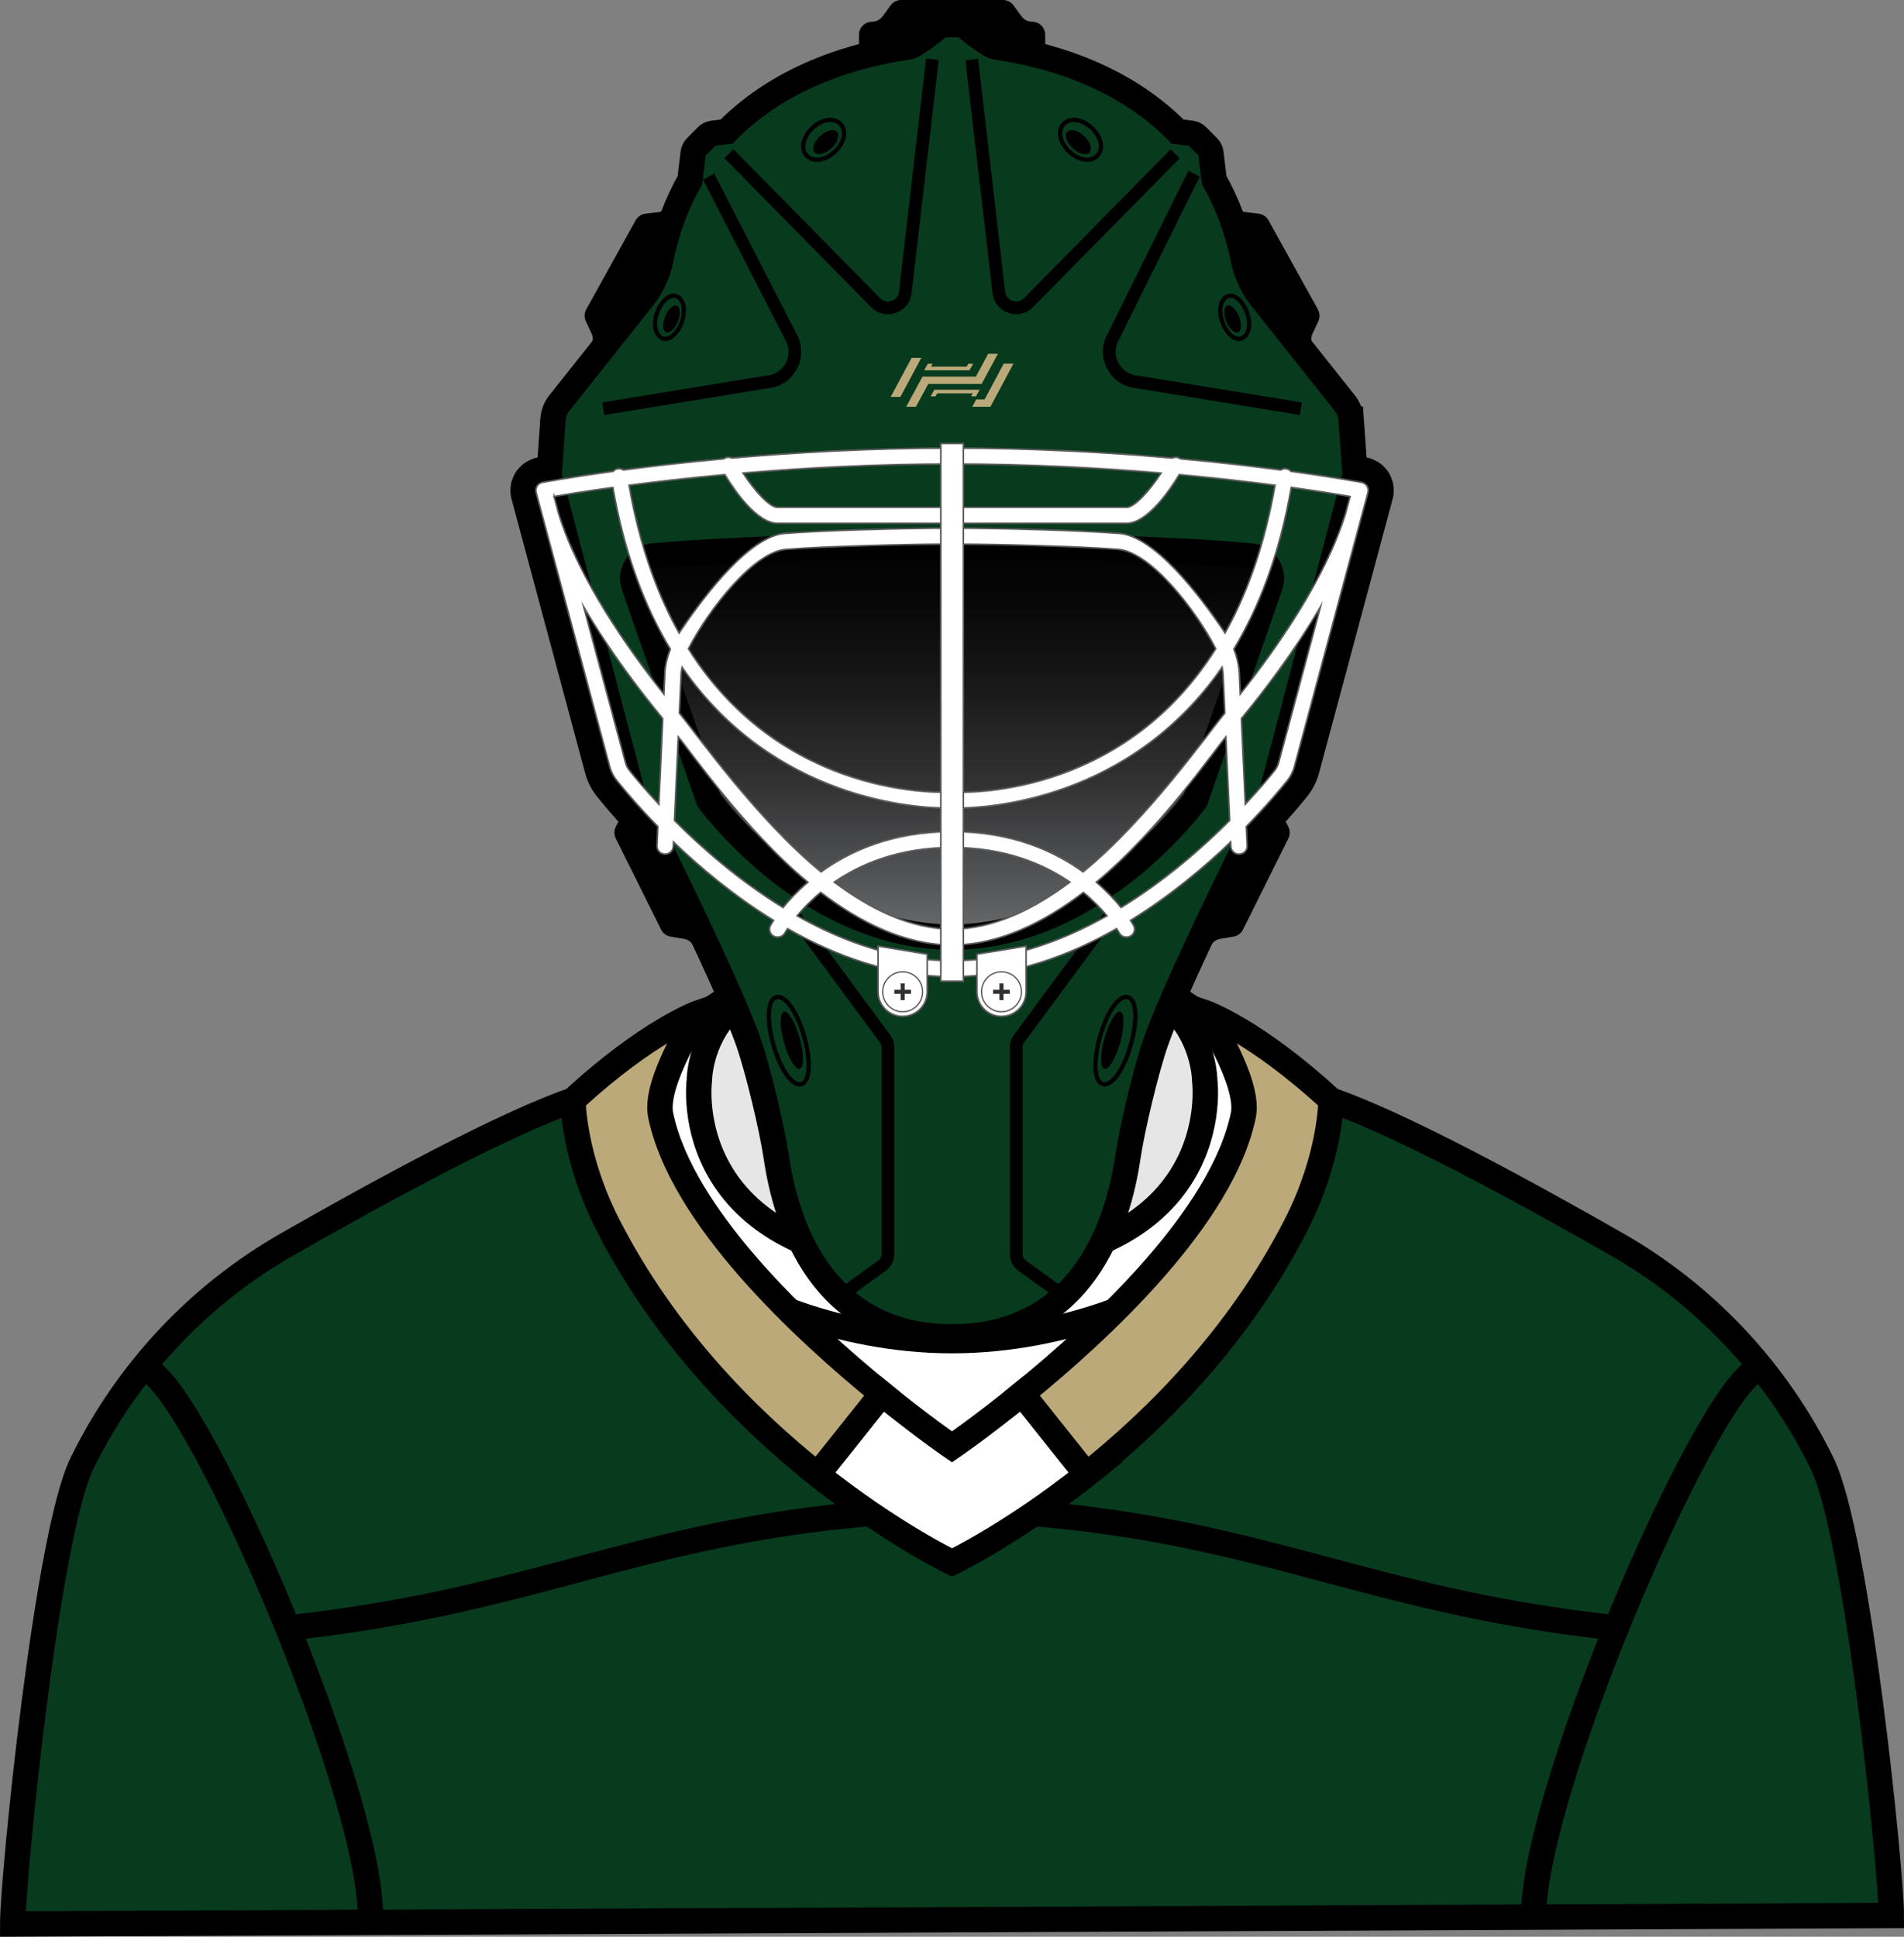 <?xml version="1.0" encoding="UTF-8"?>
<svg id="Layer_2" data-name="Layer 2" xmlns="http://www.w3.org/2000/svg" xmlns:xlink="http://www.w3.org/1999/xlink" viewBox="0 0 912.17 927.74">
  <rect x="0" y="0" width="912.17" height="927.74" fill="#808080" stroke="none"/>
  <defs>
    <style>
      .cls-1 {
        stroke-width: .62px;
      }

      .cls-1, .cls-2, .cls-3, .cls-4, .cls-5, .cls-6, .cls-7, .cls-8, .cls-9, .cls-10, .cls-11 {
        stroke-miterlimit: 10;
      }

      .cls-1, .cls-4, .cls-9 {
        stroke: #5b5b5b;
      }

      .cls-1, .cls-4, .cls-9, .cls-11 {
        fill: #fff;
      }

      .cls-2 {
        stroke-width: 6.09px;
      }

      .cls-2, .cls-3, .cls-7, .cls-8 {
        fill: none;
      }

      .cls-2, .cls-5, .cls-6, .cls-7, .cls-8, .cls-10, .cls-11 {
        stroke: #000;
      }

      .cls-3 {
        stroke: #ff0;
        stroke-width: .41px;
      }

      .cls-4 {
        stroke-width: .77px;
      }

      .cls-12, .cls-5 {
        fill: #bca979;
      }

      .cls-5, .cls-6, .cls-7, .cls-10, .cls-11 {
        stroke-width: 12.17px;
      }

      .cls-13 {
        fill: #303030;
      }

      .cls-6 {
        fill: #083a1e;
      }

      .cls-8 {
        stroke-width: 2.03px;
      }

      .cls-9 {
        stroke-width: .76px;
      }

      .cls-10 {
        fill: #e6e6e6;
      }

      .cls-14 {
        fill: url(#linear-gradient);
      }
    </style>
    <linearGradient id="linear-gradient" x1="456.12" y1="495.6" x2="456.12" y2="253" gradientUnits="userSpaceOnUse">
      <stop offset="0" stop-color="#939598"/>
      <stop offset=".03" stop-color="#8b8d90"/>
      <stop offset=".27" stop-color="#5a5b5d"/>
      <stop offset=".49" stop-color="#333334"/>
      <stop offset=".7" stop-color="#171717"/>
      <stop offset=".87" stop-color="#060606"/>
      <stop offset="1" stop-color="#000"/>
    </linearGradient>
  </defs>
  <g id="Layer_1-2" data-name="Layer 1">
    <g id="DJHS_goalie">
      <g>
        <path class="cls-6" d="M637.68,526.99c32.92,11.3,91.77,43.28,136.87,69.05,42.59,24.33,76.84,60.93,98.39,104.99,16.86,34.47,33.15,195.06,33.15,216.53l-900,4.06c0-21.47,16.3-186.12,33.15-220.59,21.55-44.06,55.8-80.66,98.39-104.99,45.1-25.77,103.95-57.75,136.87-69.05l19.71,11.26,54.3,98.54,107.59,87.28,121.07-99.95,42.23-97.13h18.3Z"/>
        <g>
          <path class="cls-7" d="M843.95,655.35c-21.77,0-109.27,200.15-109.27,263.04"/>
          <path class="cls-7" d="M495.3,724.99c110.95,9.41,160.22,41.32,274.28,54.3"/>
          <path class="cls-7" d="M68.23,655.35c21.77,0,109.27,200.15,109.27,263.04"/>
          <path class="cls-7" d="M416.88,724.99c-110.95,9.41-160.22,41.32-274.28,54.3"/>
        </g>
        <polygon class="cls-11" points="356.14 618.49 456.09 712.11 556.04 618.49 356.14 618.49"/>
        <path class="cls-11" d="M520.55,706.34c-35.63,28.35-64.46,42.13-64.46,42.13,0,0-28.84-13.79-64.47-42.13l30.88-38.72c19.39,15.74,33.58,25.48,33.58,25.48,0,0,14.2-9.74,33.58-25.48l30.88,38.72Z"/>
        <path class="cls-3" d="M335.02,485h0"/>
        <path class="cls-3" d="M577.16,485h0"/>
        <path class="cls-11" d="M562.89,477.44l10.2,6.94c4.22,2.87,7.8,6.6,10.5,10.93l22.66,36.37-29.09,60.06-21.12,26.75s-43.35,23.7-99.95,23.7c-56.6,0-99.95-23.7-99.95-23.7l-21.12-26.75-29.09-60.06,22.66-36.37c2.7-4.34,6.28-8.06,10.5-10.93l10.2-6.94"/>
        <path class="cls-5" d="M422.5,667.62l-30.88,38.72c-33.51-26.66-73.04-66.21-100.24-119.29-16.89-32.97-16.89-60.06-16.89-60.06,35.96-33.17,60.15-41.86,60.53-41.99-.31.48-21.79,33.31-18.52,49.17,10.07,48.72,68.01,102.6,106,133.45Z"/>
        <path class="cls-5" d="M637.68,526.99s0,27.1-16.89,60.06c-27.2,53.08-66.72,92.62-100.24,119.29l-30.88-38.72c37.99-30.84,95.93-84.73,106-133.45,3.28-15.86-18.2-48.69-18.51-49.17.38.13,24.56,8.82,60.53,41.99Z"/>
        <path class="cls-10" d="M559.46,436.18l4.22,48.82c13.47,14.54,13.48,32.61,13.48,32.61,0,0,12.2,89.62-121.06,89.62-133.26,0-121.06-89.62-121.06-89.62,0,0,0-18.07,13.48-32.61l4.22-48.82"/>
        <path class="cls-10" d="M456.08,501.64c56.86,0,101.86-56.86,101.86-56.86,0,0,16.76-11.11,22.09-46.2,6.28-41.34,27.36-123.48,25.77-165.26-1.1-28.97-6.01-92.49-26.66-112.84-22.81-22.48-99.96-35.54-123.06-35.54-23.1,0-100.25,13.06-123.06,35.54-20.65,20.35-25.55,83.88-26.66,112.84-1.59,41.78,19.49,123.92,25.77,165.26,5.33,35.1,22.09,46.2,22.09,46.2,0,0,45,56.86,101.86,56.86Z"/>
      </g>
      <g id="Line_Art" data-name="Line Art">
        <path d="M456.12,480.03c-25.11,0-50.98-6.83-76.99-20.33-2.03.9-4.27,1.4-6.57,1.4-2.61,0-5.21-.64-7.53-1.86l-.05-.03c-3.78-2.01-6.64-5.51-7.85-9.6-.32-1.09-.52-2.19-.61-3.29-11.22-7.47-22.31-16.07-33.12-25.7-1.5.46-3.1.71-4.76.71-.25,0-.59,0-1-.03-4.2-.26-8.05-2.09-10.89-5.19-2.89-3.16-4.37-7.24-4.17-11.51l.18-3.98c-8.19-8.62-13.96-15.59-16.86-19.22-2.61-3.28-4.47-6.98-5.55-11.01l-35.3-131.42c-.05-.18-.09-.36-.13-.54-.04-.15-.07-.31-.1-.46-.24-1.21-.27-2.24-.25-3.02-.02-.79,0-1.77.21-2.92.23-1.29.59-2.27.9-2.99.28-.75.68-1.7,1.36-2.77.71-1.1,1.42-1.87,1.97-2.43.53-.58,1.24-1.29,2.26-2,.95-.67,1.82-1.11,2.53-1.42.68-.35,1.6-.76,2.76-1.06.18-.05.36-.09.54-.13.16-.04.33-.07.49-.1.48-.09,11.97-2.26,31.64-5.01,1.56-.82,3.25-1.38,5.02-1.64l.12-.02.12-.02c.67-.09,1.36-.13,2.03-.13,1.14,0,2.28.12,3.4.37,14.16-1.84,28.77-3.46,43.51-4.84,1.75-.65,3.64-.99,5.53-.99.95,0,1.89.08,2.82.25,35.34-3.07,70.44-4.62,104.34-4.62s68.99,1.55,104.34,4.62c.93-.16,1.87-.25,2.82-.25,1.89,0,3.76.34,5.52.99,14.73,1.38,29.35,3,43.52,4.84,1.12-.24,2.26-.37,3.4-.37.67,0,1.34.04,2.01.13l.14.02.14.02c1.78.27,3.46.82,5.02,1.64,19.67,2.75,31.15,4.92,31.65,5.01.17.03.33.07.5.1.17.04.34.08.52.12h0c1.16.3,2.08.71,2.77,1.06.72.32,1.58.75,2.52,1.41,1.02.73,1.74,1.44,2.26,2.01.57.57,1.27,1.33,1.95,2.4.71,1.11,1.11,2.07,1.38,2.8.31.74.66,1.71.89,2.97.21,1.17.23,2.16.21,2.94.03.78,0,1.8-.24,3-.03.15-.06.31-.1.46-.04.2-.09.39-.14.58l-35.29,131.4c-1.09,4.03-2.95,7.71-5.53,10.97l-.03.04c-2.9,3.63-8.67,10.58-16.86,19.21l.18,4c.2,4.25-1.28,8.34-4.17,11.49-2.84,3.1-6.69,4.94-10.89,5.19-.41.03-.75.03-1,.03-1.66,0-3.26-.25-4.76-.71-10.81,9.63-21.9,18.24-33.12,25.71-.09,1.1-.29,2.2-.61,3.29-1.21,4.09-4.07,7.59-7.85,9.6l-.05.03c-2.32,1.22-4.92,1.86-7.53,1.86-2.3,0-4.54-.49-6.57-1.4-26.02,13.5-51.88,20.33-76.99,20.33ZM423.81,423.66c11.47,6.14,22.29,9.24,32.31,9.24s20.83-3.1,32.31-9.23c-9.84-3.66-20.65-5.5-32.31-5.5s-22.46,1.84-32.31,5.5ZM499.48,393.6c6.42,2.38,12.57,5.32,18.43,8.83,9.5-8.55,18.7-18.4,26.97-27.97-9.4,5.69-19.43,10.49-29.96,14.31-5.34,1.94-10.52,3.53-15.44,4.82ZM367.36,374.47c8.26,9.57,17.46,19.41,26.97,27.96,5.86-3.51,12.01-6.45,18.42-8.83-4.92-1.29-10.09-2.88-15.43-4.82-10.53-3.82-20.56-8.62-29.96-14.31ZM335.52,388.14c2.17,2.1,4.35,4.16,6.54,6.16-2.26-2.67-4.42-5.28-6.46-7.8l-.07,1.64ZM576.64,386.51c-2.03,2.51-4.18,5.1-6.43,7.76,2.18-1.99,4.34-4.04,6.5-6.13l-.07-1.63ZM457.41,367.28c.41.02,1.38.06,2.84.06,16.33,0,70.98-4.24,107.95-57.12-4.56-7.61-10.38-15.53-16.05-21.76-9.14-10.04-15.24-13.01-17.4-13.18-18.32-1.41-56.62-2.47-78.63-2.47s-60.32,1.06-78.63,2.47c-2.16.17-8.24,3.13-17.37,13.17-5.66,6.23-11.48,14.17-16.05,21.79,36.98,52.86,91.64,57.09,107.97,57.09,1.39,0,2.33-.03,2.77-.06l.34-.04h.77c.07,0,.15,0,.22,0,.07,0,.92,0,.92,0l.37.04ZM315.86,242.91c2.96,13.19,6.8,25.44,11.5,36.66,4.04-5.21,8.51-10.55,13.2-15.42,4.03-4.2,7.93-7.75,11.71-10.66-3.76-3.48-7.5-7.92-11.22-13.31-8.46.83-16.88,1.74-25.18,2.73ZM559.97,253.48c3.78,2.91,7.68,6.46,11.72,10.66,4.68,4.87,9.15,10.2,13.2,15.4,4.69-11.21,8.53-23.45,11.49-36.63-8.3-.99-16.72-1.9-25.18-2.73-3.72,5.39-7.46,9.83-11.22,13.3ZM281.01,247.63c2.02,5.64,4.48,11.35,7.25,17.02-1.62-5.66-3.07-11.49-4.36-17.46-1,.15-1.96.3-2.88.44ZM628.34,247.2c-1.29,5.96-2.74,11.77-4.35,17.43,2.77-5.67,5.22-11.36,7.24-16.99-.93-.14-1.89-.29-2.88-.44Z"/>
        <polygon id="BG" class="cls-14" points="456.12 253 287.76 265.8 293.59 303.23 327.65 396.25 456.1 495.59 456.1 495.6 456.12 495.6 456.13 495.6 456.13 495.59 584.58 396.25 618.64 303.23 624.47 265.8 456.12 253"/>
        <g id="Straps">
          <path d="M489.38,7.83l-3.82-5.25c-1.18-1.62-3.07-2.58-5.07-2.58h-48.75c-2.01,0-3.89.96-5.07,2.58l-3.82,5.25c-1.18,1.62-3.07,2.58-5.07,2.58h0c-3.47,0-6.27,2.81-6.27,6.27v9.86c0,3.47,2.81,6.27,6.27,6.27h76.68c3.47,0,6.27-2.81,6.27-6.27v-9.86c0-3.47-2.81-6.27-6.27-6.27h0c-2.01,0-3.89-.96-5.07-2.58Z"/>
          <path d="M628.83,159.77l2.74-5.88c.85-1.82.77-3.94-.2-5.69l-11.82-21.32-11.82-21.32c-.97-1.76-2.73-2.94-4.72-3.19l-6.44-.79c-1.99-.25-3.75-1.43-4.72-3.19h0c-1.68-3.03-5.5-4.13-8.53-2.45l-8.63,4.78c-3.03,1.68-4.13,5.5-2.45,8.53l18.58,33.52v.02s18.59,33.52,18.59,33.52c1.68,3.03,5.5,4.13,8.53,2.45l8.63-4.78c3.03-1.68,4.13-5.5,2.45-8.53h0c-.97-1.76-1.05-3.87-.2-5.69Z"/>
          <path d="M283.4,159.77l-2.74-5.88c-.85-1.82-.77-3.94.2-5.69l11.82-21.32,11.82-21.32c.97-1.76,2.73-2.94,4.72-3.19l6.44-.79c1.99-.25,3.75-1.43,4.72-3.19h0c1.68-3.03,5.5-4.13,8.53-2.45l8.63,4.78c3.03,1.68,4.13,5.5,2.45,8.53l-18.58,33.52v.02s-18.59,33.52-18.59,33.52c-1.68,3.03-5.5,4.13-8.53,2.45l-8.63-4.78c-3.03-1.68-4.13-5.5-2.45-8.53h0c.97-1.76,1.05-3.87.2-5.69Z"/>
          <path d="M614.17,390.19l3,5.76c.93,1.78.95,3.9.05,5.69l-10.86,21.82-10.86,21.82c-.89,1.8-2.6,3.06-4.57,3.39l-6.4,1.08c-1.98.33-3.68,1.59-4.57,3.39h0c-1.54,3.1-5.31,4.37-8.41,2.82l-8.83-4.39c-3.1-1.54-4.37-5.31-2.82-8.41l17.08-34.31v-.02s17.09-34.31,17.09-34.31c1.54-3.1,5.31-4.37,8.41-2.82l8.83,4.39c3.1,1.54,4.37,5.31,2.82,8.41h0c-.89,1.8-.88,3.91.05,5.69Z"/>
          <path d="M298.06,390.19l-3,5.76c-.93,1.78-.95,3.9-.05,5.69l10.86,21.82,10.86,21.82c.89,1.8,2.6,3.06,4.57,3.39l6.4,1.08c1.98.33,3.68,1.59,4.57,3.39h0c1.54,3.1,5.31,4.37,8.41,2.82l8.83-4.39c3.1-1.54,4.37-5.31,2.82-8.41l-17.08-34.31v-.02s-17.09-34.31-17.09-34.31c-1.54-3.1-5.31-4.37-8.41-2.82l-8.83,4.39c-3.1,1.54-4.37,5.31-2.82,8.41h0c.89,1.8.88,3.91-.05,5.69Z"/>
        </g>
        <g id="Shell">
          <g id="Base">
            <path id="Shell-2" data-name="Shell" class="cls-6" d="M647.28,200.79c-.2-2.79-1.24-5.46-2.98-7.65l-39.04-49.16c-4.8-5.62-8.09-12.36-9.56-19.61-2.98-14.69-7.85-27.3-14.03-38.13l-1.55-12.97c-.13-1.05-.6-2.02-1.34-2.77l-5.24-5.28c-.74-.75-1.72-1.23-2.76-1.36l-6.63-.84c-27.15-27.69-64.02-37.28-87.29-40.55-2.32-.33-10.88-6.65-14.03-9.55-.76-.7-1.76-1.09-2.8-1.09h-7.83c-1.04,0-2.03.39-2.8,1.09-3.15,2.9-11.71,9.22-14.03,9.55-23.27,3.27-60.14,12.86-87.29,40.55l-6.63.84c-1.05.13-2.02.61-2.76,1.36l-5.24,5.28c-.74.75-1.22,1.72-1.34,2.77l-1.55,12.97c-6.17,10.83-11.05,23.43-14.02,38.13-1.47,7.24-4.76,13.99-9.56,19.61l-39.04,49.16c-1.74,2.19-2.78,4.86-2.98,7.65l-1.92,26.81,39.88,151.84s44.68,88.43,55.56,119.53c4.72,13.49,11.38,41.42,13.47,55.56,4.48,30.33,21.04,85.86,84.18,85.86s79.7-55.53,84.18-85.86c2.09-14.14,8.75-42.07,13.47-55.56,10.88-31.11,55.56-119.53,55.56-119.53l39.88-151.84-1.92-26.81ZM608.45,280.77l-35.75,102.46s-47.35,65.66-116.59,65.66-116.59-65.66-116.59-65.66l-35.75-102.46c-2.42-6.64,2.06-13.76,9.1-14.43,19.68-1.87,62.72-4.69,143.24-4.69s123.56,2.82,143.24,4.69c7.04.67,11.51,7.79,9.1,14.43Z"/>
            <g id="Lines">
              <path class="cls-2" d="M402.48,620.8l20.05-14.53c1.8-1.3,2.86-3.39,2.86-5.6v-98.99c0-1.48-.48-2.92-1.36-4.11l-47.6-64.4"/>
              <path class="cls-2" d="M509.75,620.8l-20.05-14.53c-1.8-1.3-2.86-3.39-2.86-5.6v-98.99c0-1.48.48-2.92,1.36-4.11l47.12-63.76"/>
              <path class="cls-2" d="M623.24,195.79l-78.4-12.83c-10.77-.81-16.9-12.69-11.33-21.94l38.53-77.82"/>
              <path class="cls-2" d="M289,195.79l78.39-12.83c10.77-.81,16.9-12.69,11.33-21.94l-39.22-76.4"/>
              <path class="cls-2" d="M446.7,28.39l-12.94,111.22c-.43,7.43-9.64,10.63-14.58,5.06l-69.96-71.02"/>
              <path class="cls-2" d="M465.54,28.52l12.93,111.09c.43,7.43,9.64,10.63,14.58,5.06l69.96-71.02"/>
            </g>
            <g id="Holes">
              <g>
                <path class="cls-8" d="M520.85,76.54c-2.79,0-5.88-1.39-8.5-3.82-2.7-2.49-4.38-5.67-4.5-8.5-.07-1.84.52-3.53,1.67-4.77,1.21-1.31,2.96-2.03,4.94-2.03,2.78,0,5.88,1.39,8.5,3.81,2.7,2.5,4.38,5.68,4.5,8.5.07,1.84-.52,3.53-1.67,4.77-1.21,1.31-2.96,2.03-4.94,2.03Z"/>
                <ellipse cx="516.63" cy="68.08" rx="4" ry="7.26" transform="translate(116 401.31) rotate(-47.26)"/>
              </g>
              <g>
                <path class="cls-8" d="M391.39,76.54c2.79,0,5.88-1.39,8.5-3.82,2.7-2.49,4.38-5.67,4.5-8.5.07-1.84-.52-3.53-1.67-4.77-1.21-1.31-2.96-2.03-4.94-2.03-2.78,0-5.88,1.39-8.5,3.81-2.7,2.5-4.38,5.68-4.5,8.5-.07,1.84.52,3.53,1.67,4.77,1.21,1.31,2.96,2.03,4.94,2.03Z"/>
                <ellipse cx="395.6" cy="68.08" rx="7.26" ry="4" transform="translate(58.85 286.57) rotate(-42.74)"/>
              </g>
              <g>
                <path class="cls-8" d="M320.23,162.04c2.08-.71,4.12-2.85,5.59-5.86,1.52-3.1,2.15-6.61,1.68-9.36-.31-1.79-1.09-3.28-2.18-4.19-1.16-.95-2.61-1.21-4.08-.7-2.07.71-4.11,2.85-5.59,5.86-1.52,3.11-2.15,6.61-1.67,9.37.31,1.79,1.09,3.28,2.18,4.19,1.16.95,2.61,1.21,4.08.7Z"/>
                <path d="M318.69,158.91c1.44,1.18,3.95-.6,5.61-3.98s1.84-7.08.4-8.27c-1.44-1.18-3.95.6-5.61,3.98-1.66,3.38-1.84,7.08-.4,8.27Z"/>
              </g>
              <g>
                <path class="cls-8" d="M592.01,162.04c-2.08-.71-4.12-2.85-5.59-5.86-1.52-3.1-2.15-6.61-1.68-9.36.31-1.79,1.09-3.28,2.18-4.19,1.16-.95,2.61-1.21,4.08-.7,2.07.71,4.11,2.85,5.59,5.86,1.52,3.11,2.15,6.61,1.67,9.37-.31,1.79-1.09,3.28-2.18,4.19-1.16.95-2.61,1.21-4.08.7Z"/>
                <path d="M593.54,158.91c-1.44,1.18-3.95-.6-5.61-3.98-1.66-3.38-1.84-7.08-.4-8.27,1.44-1.18,3.95.6,5.61,3.98,1.66,3.38,1.84,7.08.4,8.27Z"/>
              </g>
              <g>
                <path class="cls-8" d="M525.18,514.63c-.83-4.07-.28-10.27,1.51-17.02,1.84-6.95,4.71-13.22,7.67-16.77,1.93-2.3,3.9-3.47,5.56-3.29,1.75.2,3.04,1.9,3.63,4.78.83,4.06.28,10.26-1.5,17.01-1.85,6.95-4.72,13.23-7.68,16.78-1.93,2.3-3.9,3.47-5.56,3.29-1.75-.2-3.04-1.9-3.63-4.78Z"/>
                <path d="M529.26,512.02c-2.17-.25-2.3-6.58-.29-14.15,2.01-7.57,5.39-13.5,7.55-13.26,2.17.25,2.3,6.58.29,14.15-2.01,7.57-5.39,13.5-7.55,13.26Z"/>
              </g>
              <g>
                <path class="cls-8" d="M387.06,514.63c.83-4.07.28-10.27-1.51-17.02-1.84-6.95-4.71-13.22-7.67-16.77-1.93-2.3-3.9-3.47-5.56-3.29-1.75.2-3.04,1.9-3.63,4.78-.83,4.06-.28,10.26,1.5,17.01,1.85,6.95,4.72,13.23,7.68,16.78,1.93,2.3,3.9,3.47,5.56,3.29,1.75-.2,3.04-1.9,3.63-4.78Z"/>
                <path d="M382.98,512.02c2.17-.25,2.3-6.58.29-14.15-2.01-7.57-5.39-13.5-7.55-13.26-2.17.25-2.3,6.58-.29,14.15,2.01,7.57,5.39,13.5,7.55,13.26Z"/>
              </g>
            </g>
            <g id="Logos">
              <g id="White">
                <polygon class="cls-12" points="431.35 190.13 441.41 171.41 436.75 171.41 426.7 190.13 431.35 190.13"/>
                <polygon class="cls-12" points="480.88 174.19 471.7 191.34 467.68 191.34 465.8 194.84 474.49 194.84 485.53 174.19 480.88 174.19"/>
                <polygon class="cls-12" points="478.08 169.48 473.42 169.48 467.51 180.41 441.95 180.41 434.15 194.84 438.81 194.84 444.73 183.91 470.28 183.91 470.28 183.91 478.08 169.48"/>
                <polygon class="cls-12" points="448.18 189.85 449 188.45 466.07 188.45 465.25 189.85 467.57 189.85 469.34 186.7 447.61 186.7 445.85 189.85 448.18 189.85"/>
                <polygon class="cls-12" points="463.91 174.23 463.09 175.63 446.02 175.63 446.84 174.23 444.52 174.23 442.75 177.38 464.48 177.38 466.24 174.23 463.91 174.23"/>
              </g>
            </g>
          </g>
        </g>
        <g id="Cage">
          <g>
            <path class="cls-4" d="M655.48,234.94c0-.27.04-.53,0-.78-.04-.24-.15-.46-.24-.68-.09-.23-.16-.46-.29-.67-.14-.21-.32-.37-.5-.56-.17-.17-.31-.36-.51-.5-.21-.15-.47-.23-.71-.34-.2-.09-.36-.22-.58-.28-.04-.01-.08,0-.13,0-.04,0-.07-.04-.11-.04-.32-.06-12.75-2.41-33.94-5.31-.58-.64-1.35-1.12-2.28-1.26-.96-.12-1.88.13-2.65.6-13.3-1.76-29.59-3.67-48.17-5.37-.13-.09-.21-.21-.35-.29-1.12-.61-2.4-.55-3.49-.05-30.3-2.68-66.36-4.76-105.42-4.76s-75.12,2.08-105.42,4.76c-1.09-.5-2.37-.55-3.49.05-.14.07-.22.2-.35.29-18.59,1.7-34.88,3.61-48.18,5.37-.77-.47-1.69-.72-2.64-.6-.93.14-1.7.63-2.28,1.26-21.19,2.9-33.61,5.25-33.94,5.31-.04,0-.07.04-.11.04-.04,0-.08,0-.13,0-.22.06-.38.19-.58.28-.24.11-.5.19-.71.34-.2.14-.35.33-.51.5-.18.18-.36.34-.5.56-.13.21-.2.44-.29.67-.09.23-.2.44-.24.68-.05.26-.01.52,0,.78,0,.21-.04.41,0,.62,0,.04.04.08.05.12,0,.04,0,.08,0,.11l35.31,131.43c.65,2.42,1.76,4.63,3.31,6.57,3.22,4.04,10.04,12.22,19.75,22.14l-.42,9.23c-.1,2.11,1.57,3.9,3.73,3.99.06,0,.12,0,.18,0,2.08,0,3.81-1.6,3.9-3.65l.1-2.16c12.7,12.19,29.02,25.89,47.95,37.55-.86,1.32-1.35,2.18-1.47,2.41-1.03,1.85-.32,4.17,1.57,5.17.6.31,1.23.46,1.86.46,1.39,0,2.73-.72,3.44-2,.11-.2.55-.96,1.28-2.08,23.31,13.28,50.15,23.02,78.83,23.02s55.53-9.74,78.83-23.02c.74,1.12,1.17,1.88,1.28,2.08.71,1.28,2.05,2,3.44,2,.63,0,1.26-.15,1.86-.46,1.89-1.01,2.6-3.32,1.57-5.17-.12-.23-.61-1.09-1.47-2.41,18.93-11.66,35.26-25.36,47.96-37.55l.1,2.17c.09,2.05,1.82,3.65,3.9,3.65.05,0,.11,0,.18,0,2.15-.09,3.83-1.87,3.73-3.99l-.42-9.23c9.7-9.91,16.52-18.09,19.74-22.13,1.55-1.96,2.67-4.17,3.31-6.57l35.3-131.43s0-.08,0-.11c.01-.04.04-.07.05-.12.04-.21,0-.41,0-.62ZM456.12,445.06c-19.78,0-39.24-9.65-56.44-22.51,12.8-8.78,31.23-16.57,56.44-16.57s43.65,7.79,56.45,16.57c-17.19,12.85-36.66,22.5-56.45,22.5ZM456.12,398.34c-28.39,0-48.81,9.21-62.76,19.29-30.86-25.22-59.59-66.08-67.89-76.04l.88-19.31c.07-.89.28-1.75.43-2.62,44.21,63.89,112.69,67.43,126.94,67.43,1.35,0,2.09-.03,2.4-.04.31.01,1.04.04,2.4.04,14.27,0,82.76-3.55,126.96-67.45.15.84.35,1.66.42,2.51l.89,19.43c-8.44,10.14-37.08,50.88-67.89,76.05-13.95-10.08-34.37-19.29-62.77-19.29ZM265.43,237.84c5.09-.89,14.8-2.49,28.18-4.34,5.59,32.01,15.37,57.4,27.52,77.46-1.39,3.43-2.29,7.05-2.59,10.85l-.49,10.65c-17.54-22.1-40.83-55.34-50.47-86.62l-2.15-8.01ZM347.26,227.36c4.38,7.25,15.23,23.32,25.3,23.32h167.11c10.07,0,20.92-16.07,25.3-23.32,17.59,1.61,33.06,3.41,45.88,5.09-5.05,28.85-13.49,52.08-23.95,70.74-12.93-19.37-34.17-46.39-50.61-47.66-18.63-1.45-57.05-2.54-80.18-2.54s-61.55,1.09-80.18,2.54c-16.42,1.27-37.65,28.29-50.59,47.7-10.47-18.66-18.92-41.9-23.97-70.78,12.82-1.68,28.29-3.48,45.88-5.09ZM456.12,222.27c36.85,0,71.02,1.86,100.13,4.33-5.69,8.66-12.69,16.44-16.58,16.44h-167.11c-3.88,0-10.89-7.78-16.58-16.44,29.11-2.46,63.28-4.33,100.13-4.33ZM456.36,379.41c-.09-.01-.15.03-.24.02-.09,0-.16-.03-.25-.02-4.12.27-80.45,3.65-126.06-68.62,9.87-19.07,31.33-46.45,46.73-47.64,18.46-1.43,56.62-2.51,79.57-2.51s61.11,1.08,79.57,2.51c15.41,1.19,36.91,28.59,46.76,47.61-45.61,72.33-121.98,68.93-126.08,68.65ZM593.69,321.68c-.3-3.77-1.2-7.35-2.57-10.76,12.14-20.06,21.92-45.44,27.5-77.43,13.38,1.85,23.09,3.45,28.19,4.34l-2.15,8c-9.62,31.21-32.85,64.39-50.47,86.61l-.49-10.77ZM301.58,369.09c-.9-1.13-1.54-2.38-1.92-3.81l-20.02-74.54c12.36,21.17,26.95,40.29,37.88,53.49l-1.87,41.02c-6.71-7.19-11.54-13-14.07-16.17ZM323.12,393l1.83-40.01c4.9,5.62,31.44,44.26,62.08,69.61-5.09,4.36-9.03,8.6-11.88,12.12-21.12-12.94-38.98-28.63-52.03-41.71ZM456.12,460.21c-26.86,0-52.13-9.05-74.23-21.52,2.73-3.29,6.47-7.21,11.29-11.22,18.72,14.27,40.41,25.23,62.93,25.23s44.23-10.97,62.94-25.22c4.83,4.01,8.56,7.92,11.29,11.21-22.09,12.47-47.37,21.52-74.23,21.52ZM537.09,434.71c-2.85-3.52-6.79-7.76-11.88-12.11,30.59-25.29,57.01-63.75,62.08-69.6l1.83,39.99c-13.05,13.09-30.91,28.78-52.03,41.72ZM612.57,365.28c-.38,1.42-1.02,2.67-1.92,3.81-2.53,3.17-7.35,8.98-14.06,16.16l-1.87-41.02c11-13.3,25.55-32.39,37.88-53.51l-20.02,74.55Z"/>
            <rect class="cls-4" x="450.72" y="212.45" width="10.8" height="257.59"/>
          </g>
          <g id="Screws">
            <g id="Bottom">
              <g>
                <path class="cls-9" d="M432.45,486.87h0c-6.51,0-11.79-5.28-11.79-11.79v-21.89s23.57,3.89,23.57,3.89v17.99c0,6.51-5.28,11.79-11.79,11.79Z"/>
                <circle class="cls-1" cx="432.45" cy="475.09" r="9.56"/>
                <polygon class="cls-13" points="436.45 474.12 433.42 474.12 433.42 471.09 431.49 471.09 431.49 474.12 428.45 474.12 428.45 476.05 431.49 476.05 431.49 479.08 433.42 479.08 433.42 476.05 436.45 476.05 436.45 474.12"/>
              </g>
              <g>
                <path class="cls-9" d="M479.78,486.87h0c6.51,0,11.79-5.28,11.79-11.79v-21.89s-23.57,3.89-23.57,3.89v17.99c0,6.51,5.28,11.79,11.79,11.79Z"/>
                <circle class="cls-1" cx="479.78" cy="475.09" r="9.56"/>
                <polygon class="cls-13" points="483.78 474.12 480.75 474.12 480.75 471.09 478.82 471.09 478.82 474.12 475.78 474.12 475.78 476.05 478.82 476.05 478.82 479.08 480.75 479.08 480.75 476.05 483.78 476.05 483.78 474.12"/>
              </g>
            </g>
          </g>
        </g>
      </g>
    </g>
  </g>
</svg>